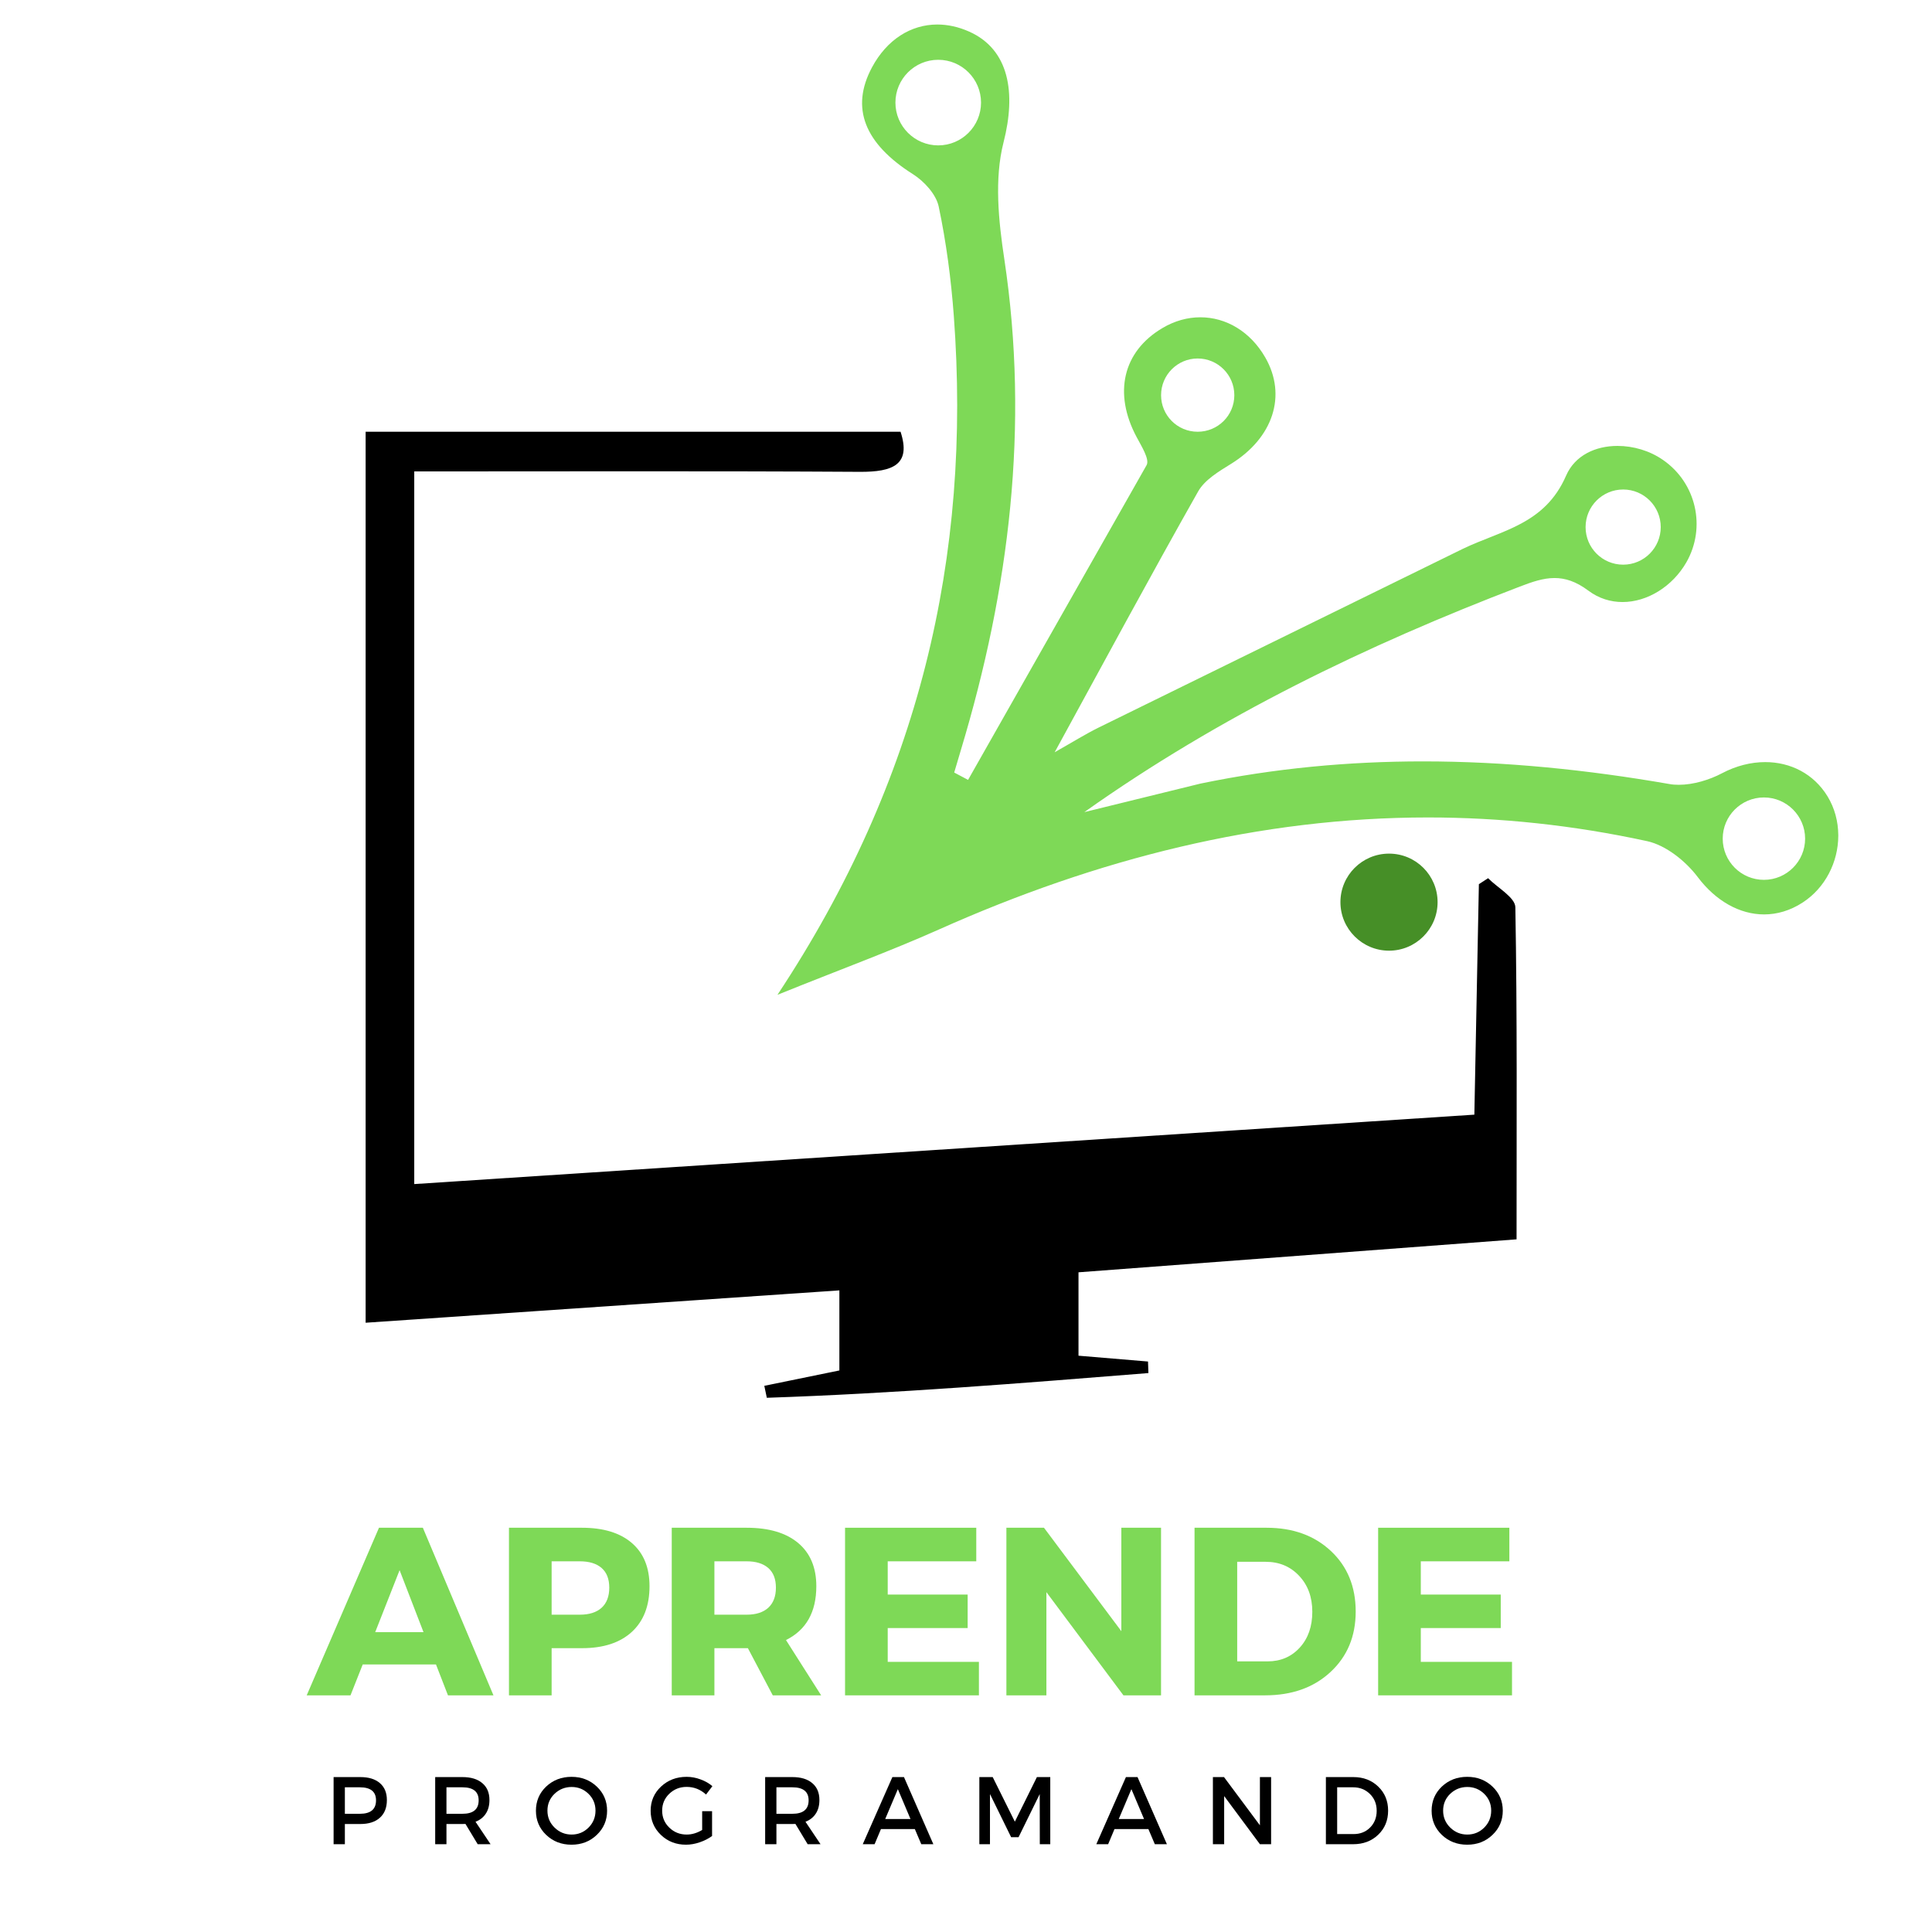 <svg xmlns="http://www.w3.org/2000/svg" xmlns:xlink="http://www.w3.org/1999/xlink" width="500" zoomAndPan="magnify" viewBox="0 0 375 375" height="500" preserveAspectRatio="xMidYMid meet" version="1.0"><defs><g/><clipPath id="149fef3640"><path d="M 70.195 83.637 L 294.574 83.637 L 294.574 272 L 70.195 272 Z M 70.195 83.637 " clip-rule="nonzero"/></clipPath><clipPath id="a84e9a0604"><path d="M 288.824 170.465 L 287.051 171.617 L 286.172 216.355 C 217.039 220.879 148.84 225.344 80.406 229.828 L 80.406 91.504 C 109.758 91.504 138.328 91.406 166.879 91.582 C 173.355 91.621 176.883 90.176 174.797 83.801 L 70.969 83.801 L 70.969 256.742 C 102.27 254.617 132.516 252.551 162.922 250.461 L 162.922 266.004 C 157.695 267.078 153.031 268.035 148.352 268.988 L 148.84 271.309 C 173.684 270.473 198.297 268.48 222.906 266.512 L 222.828 264.27 L 209.336 263.141 L 209.336 246.953 C 237.867 244.809 265.891 242.699 294.363 240.555 C 294.363 218.246 294.5 197.164 294.129 176.102 C 294.09 174.191 290.695 172.34 288.844 170.465 " clip-rule="nonzero"/></clipPath><clipPath id="d8221980a9"><path d="M 260 165.539 L 279.988 165.539 L 279.988 184.609 L 260 184.609 Z M 260 165.539 " clip-rule="nonzero"/></clipPath><clipPath id="0aa79cc499"><path d="M 279.035 175.109 C 279.035 180.316 274.801 184.527 269.613 184.527 C 264.426 184.527 260.176 180.316 260.176 175.109 C 260.176 169.902 264.406 165.688 269.613 165.688 C 274.82 165.688 279.035 169.902 279.035 175.109 " clip-rule="nonzero"/></clipPath><clipPath id="deea5882a1"><path d="M 150 4 L 357 4 L 357 193.586 L 150 193.586 Z M 150 4 " clip-rule="nonzero"/></clipPath><clipPath id="fe30ff2213"><path d="M 182.109 11.605 C 186.691 11.605 190.418 15.328 190.418 19.914 C 190.418 24.496 186.691 28.219 182.109 28.219 C 177.527 28.219 173.801 24.496 173.801 19.914 C 173.801 15.328 177.527 11.605 182.109 11.605 Z M 232.465 69.582 C 236.383 69.582 239.582 72.762 239.582 76.703 C 239.582 80.641 236.402 83.801 232.465 83.801 C 228.523 83.801 225.363 80.621 225.363 76.703 C 225.363 72.781 228.543 69.582 232.465 69.582 Z M 315.055 95.012 C 319.09 95.012 322.348 98.289 322.348 102.309 C 322.348 106.324 319.09 109.602 315.055 109.602 C 311.016 109.602 307.762 106.344 307.762 102.309 C 307.762 98.27 311.035 95.012 315.055 95.012 Z M 342.375 154.785 C 346.785 154.785 350.371 158.375 350.371 162.781 C 350.371 167.191 346.785 170.777 342.375 170.777 C 337.969 170.777 334.379 167.211 334.379 162.781 C 334.379 158.355 337.969 154.785 342.375 154.785 Z M 181.934 4.758 C 176.805 4.758 172.145 7.684 169.258 13.066 C 165.008 20.984 167.836 27.887 177.215 33.816 C 179.398 35.203 181.719 37.738 182.207 40.117 C 183.672 47.078 184.605 54.195 185.133 61.297 C 188.605 108.059 178.445 151.473 150.906 193.09 C 163.098 188.176 172.789 184.625 182.207 180.43 C 213.059 166.645 244.633 158.668 277.16 158.668 C 291.164 158.668 305.344 160.148 319.715 163.27 C 323.363 164.07 327.203 167.152 329.523 170.23 C 333.016 174.875 337.676 177.488 342.414 177.488 C 344.93 177.488 347.484 176.746 349.883 175.188 C 354.312 172.32 356.789 167.289 356.809 162.258 L 356.809 162.082 C 356.789 159.469 356.125 156.875 354.723 154.57 C 352.031 150.164 347.504 147.922 342.629 147.922 C 339.859 147.922 336.973 148.645 334.242 150.086 C 331.805 151.375 328.668 152.328 325.859 152.328 C 325.215 152.328 324.59 152.289 323.984 152.172 C 308.055 149.402 292.141 147.785 276.207 147.785 C 261.812 147.785 247.402 149.113 233.012 152.094 L 210.465 157.633 C 236.754 138.992 265.285 125.223 295.008 113.852 C 297.348 112.957 299.512 112.195 301.734 112.195 C 303.781 112.195 305.887 112.84 308.285 114.633 C 310.336 116.172 312.637 116.855 314.938 116.855 C 319.754 116.855 324.629 113.832 327.32 109.152 C 331.203 102.367 329.25 93.746 322.797 89.281 C 320.223 87.484 317.023 86.551 313.961 86.551 C 309.691 86.551 305.691 88.383 303.977 92.324 C 299.844 101.84 291.438 102.91 283.91 106.539 L 213.254 141.215 C 210.621 142.52 208.125 144.082 204.711 146.012 C 214.426 128.246 223.316 111.727 232.562 95.383 C 233.848 93.121 236.578 91.504 238.938 90.039 C 247.09 85.008 249.84 76.781 245.59 69.387 C 242.684 64.336 237.965 61.586 232.992 61.586 C 230.512 61.586 227.977 62.27 225.598 63.695 C 217.934 68.238 216.082 76.332 220.605 84.812 C 221.523 86.551 223.18 89.145 222.559 90.273 L 187.902 151.375 C 187.004 150.906 186.109 150.418 185.211 149.949 L 186.535 145.484 C 195.918 114.34 199.816 82.766 194.941 50.316 C 193.812 42.867 192.973 34.734 194.785 27.637 C 197.262 17.98 195.879 9.613 188.137 6.145 C 186.051 5.207 183.941 4.758 181.934 4.758 Z M 181.934 4.758 " clip-rule="nonzero"/></clipPath></defs><g clip-path="url(#149fef3640)"><g clip-path="url(#a84e9a0604)"><path fill="#000000" d="M 61.219 -4.992 L 366.375 -4.992 L 366.375 282.215 L 61.219 282.215 Z M 61.219 -4.992 " fill-opacity="1" fill-rule="nonzero"/></g></g><g clip-path="url(#d8221980a9)"><g clip-path="url(#0aa79cc499)"><path fill="#468f27" d="M 61.219 -4.992 L 366.375 -4.992 L 366.375 282.215 L 61.219 282.215 Z M 61.219 -4.992 " fill-opacity="1" fill-rule="nonzero"/></g></g><g clip-path="url(#deea5882a1)"><g clip-path="url(#fe30ff2213)"><path fill="#7ed957" d="M 61.219 -4.992 L 366.375 -4.992 L 366.375 282.215 L 61.219 282.215 Z M 61.219 -4.992 " fill-opacity="1" fill-rule="nonzero"/></g></g><g fill="#7ed957" fill-opacity="1"><g transform="translate(59.764, 329.066)"><g><path d="M 24.859 -6 L 10.641 -6 L 8.266 0 L -0.234 0 L 13.797 -32.531 L 22.312 -32.531 L 36.016 0 L 27.188 0 Z M 22.438 -12.266 L 17.797 -24.297 L 13.062 -12.266 Z M 22.438 -12.266 "/></g></g></g><g fill="#7ed957" fill-opacity="1"><g transform="translate(95.54, 329.066)"><g><path d="M 3.25 -32.531 L 17.422 -32.531 C 21.578 -32.531 24.801 -31.547 27.094 -29.578 C 29.383 -27.609 30.531 -24.812 30.531 -21.188 C 30.531 -17.375 29.383 -14.414 27.094 -12.312 C 24.801 -10.207 21.578 -9.156 17.422 -9.156 L 11.531 -9.156 L 11.531 0 L 3.25 0 Z M 11.531 -26.016 L 11.531 -15.656 L 17 -15.656 C 18.832 -15.656 20.242 -16.102 21.234 -17 C 22.223 -17.906 22.719 -19.207 22.719 -20.906 C 22.719 -22.582 22.223 -23.852 21.234 -24.719 C 20.242 -25.582 18.832 -26.016 17 -26.016 Z M 11.531 -26.016 "/></g></g></g><g fill="#7ed957" fill-opacity="1"><g transform="translate(127.135, 329.066)"><g><path d="M 22.859 0 L 18.031 -9.156 L 11.531 -9.156 L 11.531 0 L 3.25 0 L 3.25 -32.531 L 17.797 -32.531 C 22.098 -32.531 25.426 -31.547 27.781 -29.578 C 30.133 -27.609 31.312 -24.812 31.312 -21.188 C 31.312 -16.164 29.348 -12.68 25.422 -10.734 L 32.25 0 Z M 11.531 -15.656 L 17.797 -15.656 C 19.598 -15.656 20.992 -16.102 21.984 -17 C 22.973 -17.906 23.469 -19.207 23.469 -20.906 C 23.469 -22.582 22.973 -23.852 21.984 -24.719 C 20.992 -25.582 19.598 -26.016 17.797 -26.016 L 11.531 -26.016 Z M 11.531 -15.656 "/></g></g></g><g fill="#7ed957" fill-opacity="1"><g transform="translate(160.774, 329.066)"><g><path d="M 28.719 -26.016 L 11.531 -26.016 L 11.531 -19.562 L 27.047 -19.562 L 27.047 -13.062 L 11.531 -13.062 L 11.531 -6.5 L 29.234 -6.5 L 29.234 0 L 3.25 0 L 3.25 -32.531 L 28.719 -32.531 Z M 28.719 -26.016 "/></g></g></g><g fill="#7ed957" fill-opacity="1"><g transform="translate(192.09, 329.066)"><g><path d="M 33.266 0 L 25.969 0 L 11.016 -20.031 L 11.016 0 L 3.25 0 L 3.25 -32.531 L 10.547 -32.531 L 25.562 -12.453 L 25.562 -32.531 L 33.266 -32.531 Z M 33.266 0 "/></g></g></g><g fill="#7ed957" fill-opacity="1"><g transform="translate(228.609, 329.066)"><g><path d="M 3.25 -32.531 L 17.234 -32.531 C 22.348 -32.531 26.508 -31.023 29.719 -28.016 C 32.926 -25.016 34.531 -21.098 34.531 -16.266 C 34.531 -11.461 32.898 -7.551 29.641 -4.531 C 26.391 -1.508 22.148 0 16.922 0 L 3.25 0 Z M 11.531 -25.922 L 11.531 -6.594 L 17.422 -6.594 C 19.961 -6.594 22.047 -7.484 23.672 -9.266 C 25.297 -11.047 26.109 -13.363 26.109 -16.219 C 26.109 -19.07 25.254 -21.398 23.547 -23.203 C 21.848 -25.016 19.68 -25.922 17.047 -25.922 Z M 11.531 -25.922 "/></g></g></g><g fill="#7ed957" fill-opacity="1"><g transform="translate(264.246, 329.066)"><g><path d="M 28.719 -26.016 L 11.531 -26.016 L 11.531 -19.562 L 27.047 -19.562 L 27.047 -13.062 L 11.531 -13.062 L 11.531 -6.5 L 29.234 -6.5 L 29.234 0 L 3.25 0 L 3.25 -32.531 L 28.719 -32.531 Z M 28.719 -26.016 "/></g></g></g><g fill="#000000" fill-opacity="1"><g transform="translate(63.032, 357.961)"><g><path d="M 1.719 -13.031 L 6.906 -13.031 C 8.539 -13.031 9.805 -12.641 10.703 -11.859 C 11.609 -11.086 12.062 -9.992 12.062 -8.578 C 12.062 -7.098 11.609 -5.953 10.703 -5.141 C 9.805 -4.328 8.539 -3.922 6.906 -3.922 L 3.906 -3.922 L 3.906 0 L 1.719 0 Z M 3.906 -11.047 L 3.906 -5.906 L 6.812 -5.906 C 8.906 -5.906 9.953 -6.773 9.953 -8.516 C 9.953 -10.203 8.906 -11.047 6.812 -11.047 Z M 3.906 -11.047 "/></g></g></g><g fill="#000000" fill-opacity="1"><g transform="translate(82.751, 357.961)"><g><path d="M 9.969 0 L 7.594 -3.938 C 7.469 -3.926 7.27 -3.922 7 -3.922 L 3.906 -3.922 L 3.906 0 L 1.719 0 L 1.719 -13.031 L 7 -13.031 C 8.656 -13.031 9.941 -12.641 10.859 -11.859 C 11.785 -11.086 12.25 -9.992 12.25 -8.578 C 12.25 -7.535 12.016 -6.656 11.547 -5.938 C 11.078 -5.219 10.41 -4.691 9.547 -4.359 L 12.469 0 Z M 3.906 -5.906 L 7 -5.906 C 9.102 -5.906 10.156 -6.773 10.156 -8.516 C 10.156 -10.203 9.102 -11.047 7 -11.047 L 3.906 -11.047 Z M 3.906 -5.906 "/></g></g></g><g fill="#000000" fill-opacity="1"><g transform="translate(103.399, 357.961)"><g><path d="M 2.609 -11.188 C 3.941 -12.445 5.582 -13.078 7.531 -13.078 C 9.477 -13.078 11.113 -12.445 12.438 -11.188 C 13.77 -9.926 14.438 -8.363 14.438 -6.5 C 14.438 -4.645 13.77 -3.082 12.438 -1.812 C 11.113 -0.539 9.477 0.094 7.531 0.094 C 5.582 0.094 3.941 -0.539 2.609 -1.812 C 1.285 -3.082 0.625 -4.645 0.625 -6.5 C 0.625 -8.363 1.285 -9.926 2.609 -11.188 Z M 7.562 -11.109 C 6.27 -11.109 5.16 -10.664 4.234 -9.781 C 3.316 -8.895 2.859 -7.805 2.859 -6.516 C 2.859 -5.223 3.32 -4.125 4.25 -3.219 C 5.176 -2.32 6.273 -1.875 7.547 -1.875 C 8.828 -1.875 9.922 -2.32 10.828 -3.219 C 11.734 -4.125 12.188 -5.223 12.188 -6.516 C 12.188 -7.805 11.734 -8.895 10.828 -9.781 C 9.922 -10.664 8.832 -11.109 7.562 -11.109 Z M 7.562 -11.109 "/></g></g></g><g fill="#000000" fill-opacity="1"><g transform="translate(125.665, 357.961)"><g><path d="M 10.625 -6.406 L 12.547 -6.406 L 12.547 -1.594 C 11.867 -1.094 11.07 -0.688 10.156 -0.375 C 9.25 -0.062 8.359 0.094 7.484 0.094 C 5.555 0.094 3.93 -0.539 2.609 -1.812 C 1.285 -3.082 0.625 -4.645 0.625 -6.5 C 0.625 -8.363 1.297 -9.926 2.641 -11.188 C 3.984 -12.445 5.641 -13.078 7.609 -13.078 C 8.523 -13.078 9.426 -12.91 10.312 -12.578 C 11.207 -12.254 11.973 -11.816 12.609 -11.266 L 11.375 -9.641 C 10.301 -10.629 9.047 -11.125 7.609 -11.125 C 6.285 -11.125 5.16 -10.676 4.234 -9.781 C 3.316 -8.895 2.859 -7.805 2.859 -6.516 C 2.859 -5.211 3.32 -4.113 4.25 -3.219 C 5.176 -2.32 6.301 -1.875 7.625 -1.875 C 8.633 -1.875 9.633 -2.172 10.625 -2.766 Z M 10.625 -6.406 "/></g></g></g><g fill="#000000" fill-opacity="1"><g transform="translate(146.797, 357.961)"><g><path d="M 9.969 0 L 7.594 -3.938 C 7.469 -3.926 7.27 -3.922 7 -3.922 L 3.906 -3.922 L 3.906 0 L 1.719 0 L 1.719 -13.031 L 7 -13.031 C 8.656 -13.031 9.941 -12.641 10.859 -11.859 C 11.785 -11.086 12.25 -9.992 12.25 -8.578 C 12.25 -7.535 12.016 -6.656 11.547 -5.938 C 11.078 -5.219 10.41 -4.691 9.547 -4.359 L 12.469 0 Z M 3.906 -5.906 L 7 -5.906 C 9.102 -5.906 10.156 -6.773 10.156 -8.516 C 10.156 -10.203 9.102 -11.047 7 -11.047 L 3.906 -11.047 Z M 3.906 -5.906 "/></g></g></g><g fill="#000000" fill-opacity="1"><g transform="translate(167.445, 357.961)"><g><path d="M 10.125 -2.938 L 3.547 -2.938 L 2.312 0 L 0.016 0 L 5.766 -13.031 L 8.016 -13.031 L 13.719 0 L 11.375 0 Z M 9.281 -4.891 L 6.828 -10.688 L 4.375 -4.891 Z M 9.281 -4.891 "/></g></g></g><g fill="#000000" fill-opacity="1"><g transform="translate(188.372, 357.961)"><g><path d="M 15.484 0 L 13.453 0 L 13.438 -9.734 L 9.328 -1.359 L 7.891 -1.359 L 3.781 -9.734 L 3.781 0 L 1.719 0 L 1.719 -13.031 L 4.312 -13.031 L 8.609 -4.375 L 12.891 -13.031 L 15.484 -13.031 Z M 15.484 0 "/></g></g></g><g fill="#000000" fill-opacity="1"><g transform="translate(212.777, 357.961)"><g><path d="M 10.125 -2.938 L 3.547 -2.938 L 2.312 0 L 0.016 0 L 5.766 -13.031 L 8.016 -13.031 L 13.719 0 L 11.375 0 Z M 9.281 -4.891 L 6.828 -10.688 L 4.375 -4.891 Z M 9.281 -4.891 "/></g></g></g><g fill="#000000" fill-opacity="1"><g transform="translate(233.704, 357.961)"><g><path d="M 13.016 0 L 10.844 0 L 3.906 -9.344 L 3.906 0 L 1.719 0 L 1.719 -13.031 L 3.875 -13.031 L 10.844 -3.672 L 10.844 -13.031 L 13.016 -13.031 Z M 13.016 0 "/></g></g></g><g fill="#000000" fill-opacity="1"><g transform="translate(255.636, 357.961)"><g><path d="M 1.719 -13.031 L 7.047 -13.031 C 8.992 -13.031 10.602 -12.414 11.875 -11.188 C 13.156 -9.957 13.797 -8.398 13.797 -6.516 C 13.797 -4.629 13.156 -3.07 11.875 -1.844 C 10.594 -0.613 8.969 0 7 0 L 1.719 0 Z M 3.906 -11.047 L 3.906 -1.969 L 7.109 -1.969 C 8.391 -1.969 9.453 -2.391 10.297 -3.234 C 11.148 -4.086 11.578 -5.172 11.578 -6.484 C 11.578 -7.805 11.141 -8.895 10.266 -9.75 C 9.391 -10.613 8.305 -11.047 7.016 -11.047 Z M 3.906 -11.047 "/></g></g></g><g fill="#000000" fill-opacity="1"><g transform="translate(277.251, 357.961)"><g><path d="M 2.609 -11.188 C 3.941 -12.445 5.582 -13.078 7.531 -13.078 C 9.477 -13.078 11.113 -12.445 12.438 -11.188 C 13.77 -9.926 14.438 -8.363 14.438 -6.5 C 14.438 -4.645 13.77 -3.082 12.438 -1.812 C 11.113 -0.539 9.477 0.094 7.531 0.094 C 5.582 0.094 3.941 -0.539 2.609 -1.812 C 1.285 -3.082 0.625 -4.645 0.625 -6.5 C 0.625 -8.363 1.285 -9.926 2.609 -11.188 Z M 7.562 -11.109 C 6.27 -11.109 5.16 -10.664 4.234 -9.781 C 3.316 -8.895 2.859 -7.805 2.859 -6.516 C 2.859 -5.223 3.32 -4.125 4.25 -3.219 C 5.176 -2.32 6.273 -1.875 7.547 -1.875 C 8.828 -1.875 9.922 -2.32 10.828 -3.219 C 11.734 -4.125 12.188 -5.223 12.188 -6.516 C 12.188 -7.805 11.734 -8.895 10.828 -9.781 C 9.922 -10.664 8.832 -11.109 7.562 -11.109 Z M 7.562 -11.109 "/></g></g></g></svg>